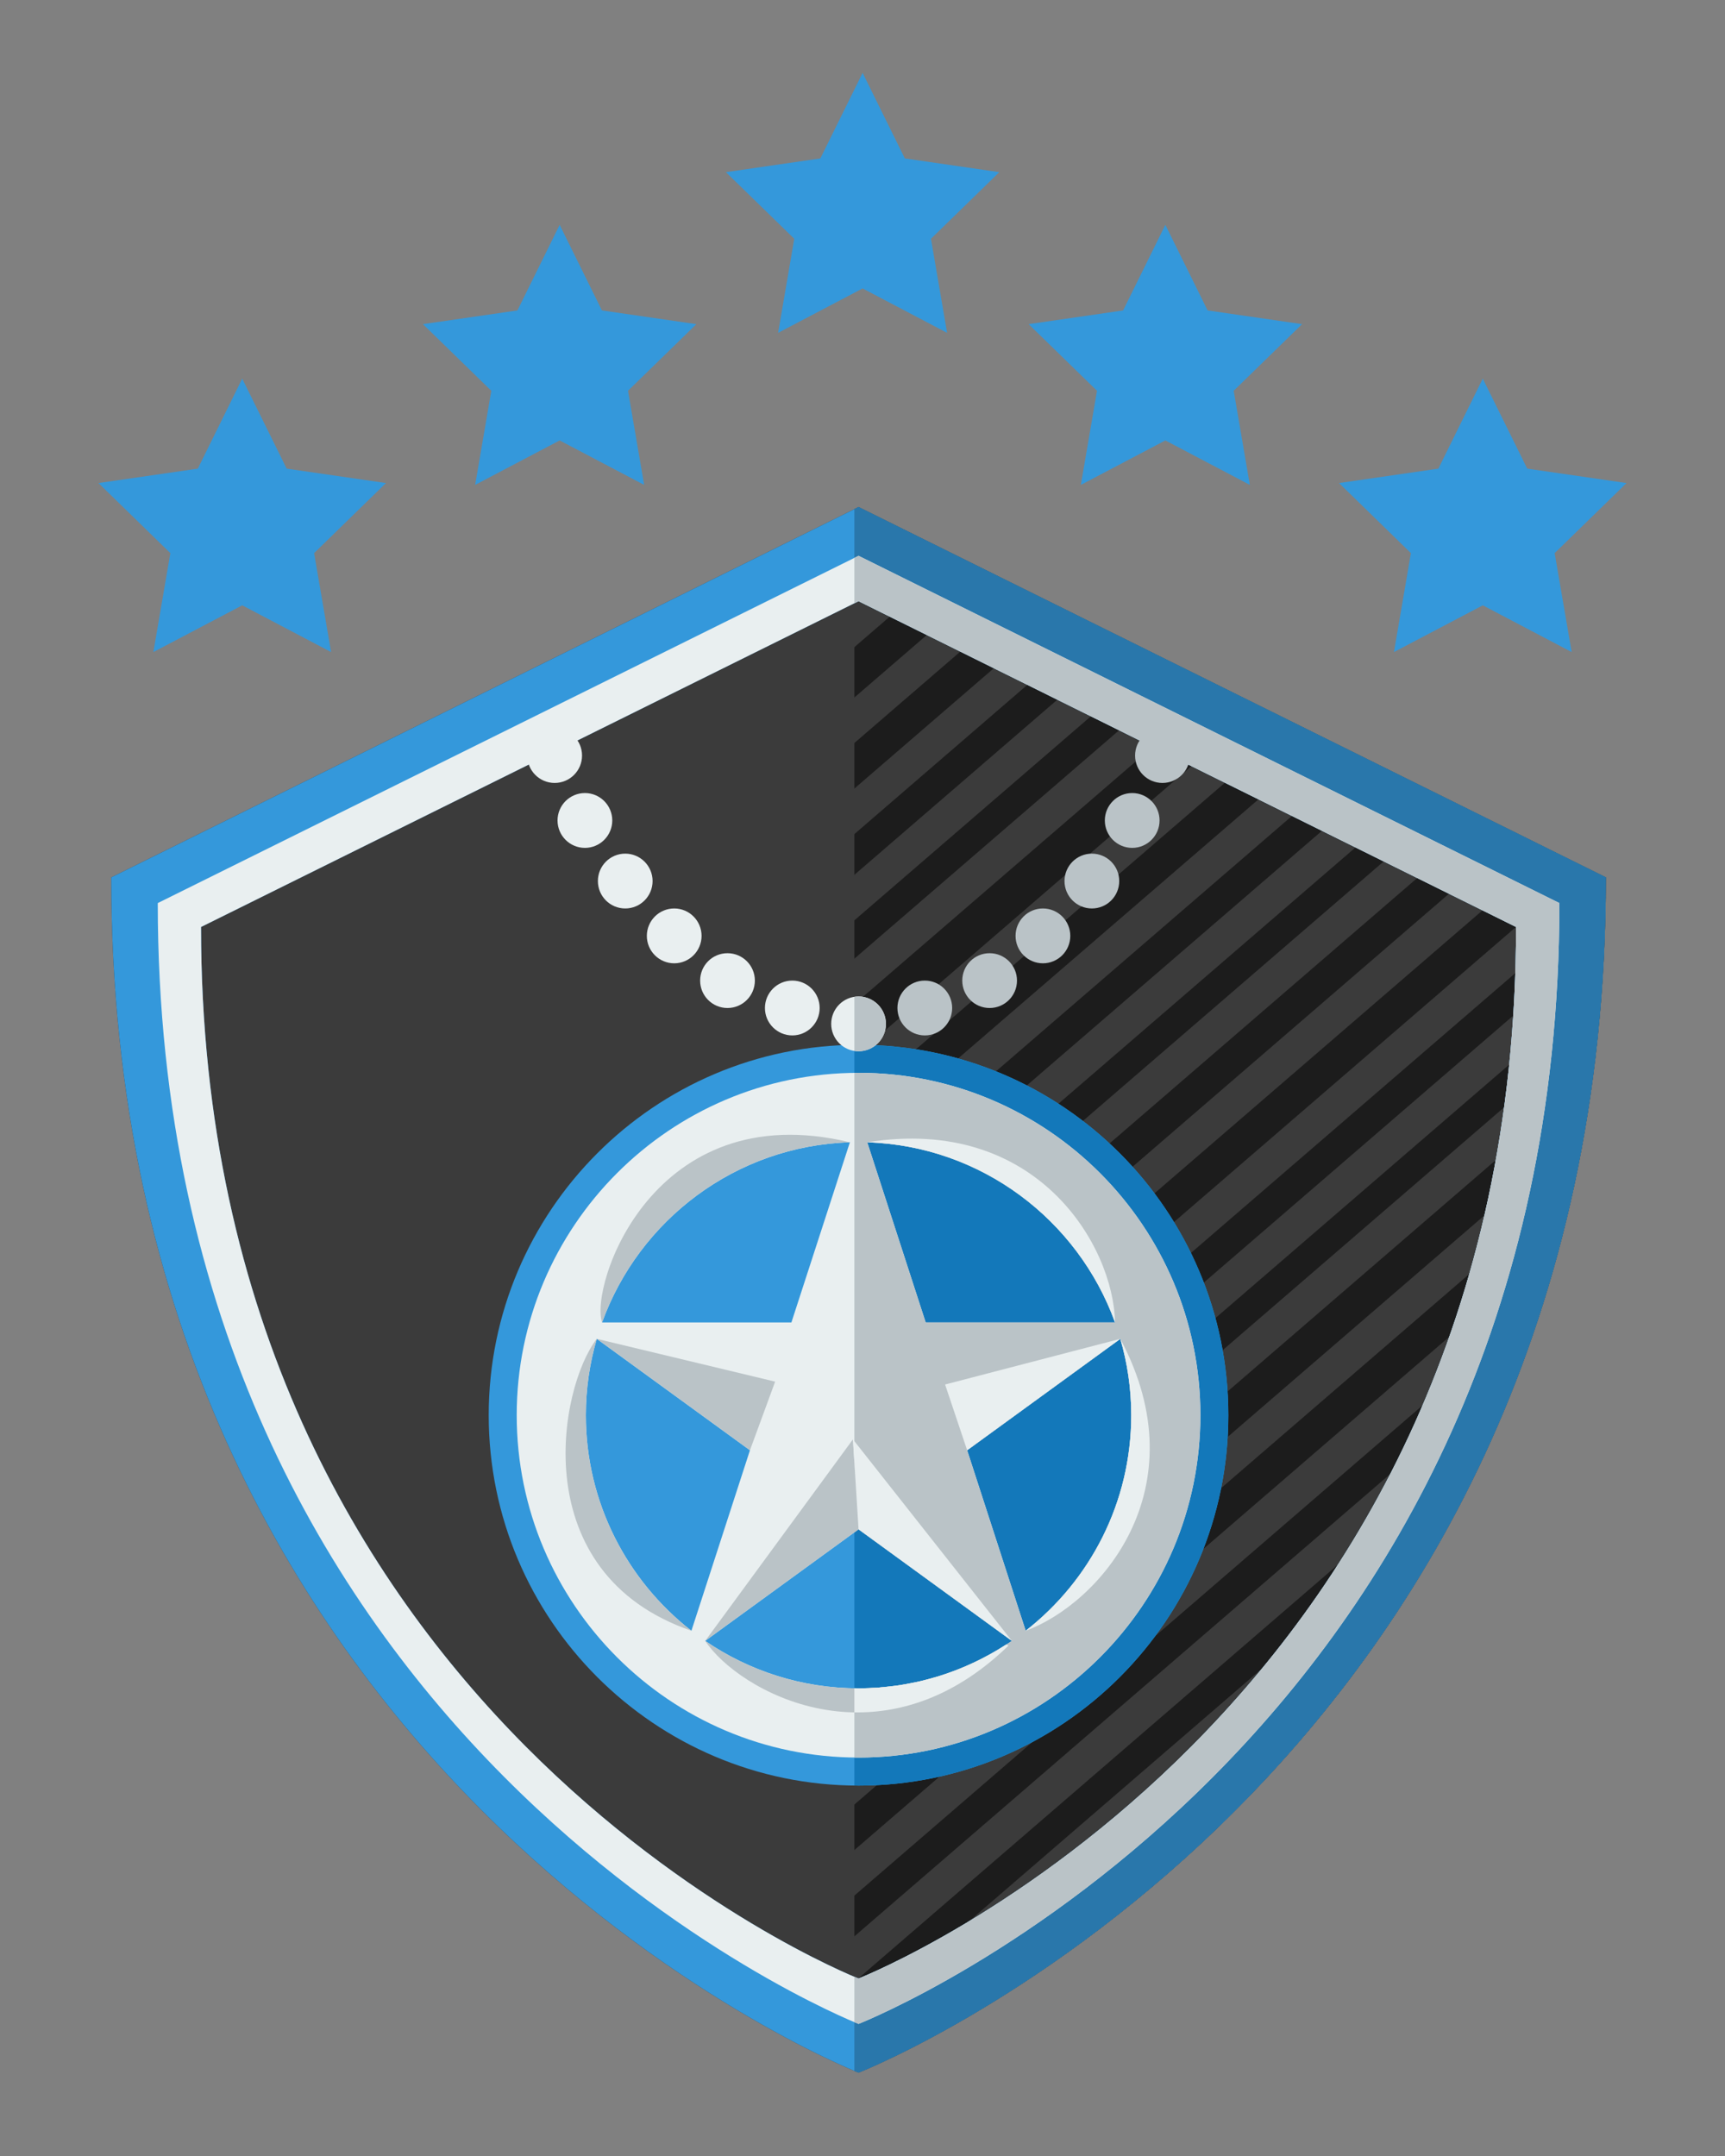 <?xml version="1.0" encoding="UTF-8" standalone="no"?>
<svg width="48px" height="60px" viewBox="0 0 48 60" version="1.1" xmlns="http://www.w3.org/2000/svg" xmlns:xlink="http://www.w3.org/1999/xlink" xmlns:sketch="http://www.bohemiancoding.com/sketch/ns">
    <rect x="0" y="0" width="48" height="60" fill="#808080" stroke="none"/>
    <!-- Generator: Sketch 3.3.3 (12072) - http://www.bohemiancoding.com/sketch -->
    <title>Soldier_5_star</title>
    <desc>Created with Sketch.</desc>
    <defs></defs>
    <g id="Levels-and-languages" stroke="none" stroke-width="1" fill="none" fill-rule="evenodd" sketch:type="MSPage">
        <g id="Soldier_5_star" sketch:type="MSArtboardGroup">
            <g id="Soldier-badge-big" sketch:type="MSLayerGroup" transform="translate(3, 14)">
                <path d="M20.893,0.112 L20.893,0.11 L20.888,0.11 L20.888,0.112 L0.095,10.417 C0.095,35.328 20.543,43.542 20.888,43.679 L20.888,43.682 C20.888,43.682 20.889,43.68 20.89,43.68 C20.892,43.68 20.893,43.682 20.893,43.682 L20.893,43.679 C21.238,43.542 41.685,35.328 41.685,10.417 L20.893,0.112" id="Fill-33" fill="#3B3B3B" sketch:type="MSShapeGroup"></path>
                <path d="M20.893,0.11 L20.888,0.11 L20.888,0.112 L20.774,0.169 L20.774,43.632 C20.835,43.658 20.875,43.674 20.888,43.679 L20.888,43.682 C20.888,43.682 20.889,43.68 20.89,43.68 C20.892,43.68 20.893,43.682 20.893,43.682 L20.893,43.679 C21.238,43.542 41.685,35.328 41.685,10.417 L20.893,0.112 L20.893,0.11" id="Fill-34" fill="#1C1C1C" sketch:type="MSShapeGroup"></path>
                <path d="M20.752,33.704 L40.404,16.746 C40.469,16.281 40.528,15.809 40.576,15.33 L20.752,32.437 L20.752,33.704" id="Fill-35" fill="#3B3B3B" sketch:type="MSShapeGroup"></path>
                <path d="M20.752,31.37 L40.677,14.177 C40.709,13.74 40.733,13.295 40.751,12.846 L20.752,30.103 L20.752,31.37" id="Fill-36" fill="#3B3B3B" sketch:type="MSShapeGroup"></path>
                <path d="M20.752,23.968 L37.538,9.483 L36.606,9.021 L20.752,22.701 L20.752,23.968" id="Fill-37" fill="#3B3B3B" sketch:type="MSShapeGroup"></path>
                <path d="M20.752,26.435 L39.355,10.383 L38.422,9.921 L20.752,25.168 L20.752,26.435" id="Fill-38" fill="#3B3B3B" sketch:type="MSShapeGroup"></path>
                <path d="M20.752,28.969 L40.783,11.685 C40.785,11.488 40.79,11.294 40.79,11.094 L40.287,10.845 L20.752,27.702 L20.752,28.969" id="Fill-39" fill="#3B3B3B" sketch:type="MSShapeGroup"></path>
                <path d="M20.752,41.172 L37.485,26.734 C37.788,26.085 38.077,25.416 38.348,24.722 L20.752,39.906 L20.752,41.172" id="Fill-40" fill="#3B3B3B" sketch:type="MSShapeGroup"></path>
                <path d="M20.752,36.238 L39.859,19.751 C39.971,19.248 40.076,18.737 40.17,18.215 L20.752,34.971 L20.752,36.238" id="Fill-41" fill="#3B3B3B" sketch:type="MSShapeGroup"></path>
                <path d="M20.752,38.772 L38.94,23.078 C39.124,22.52 39.297,21.949 39.458,21.363 L20.752,37.505 L20.752,38.772" id="Fill-42" fill="#3B3B3B" sketch:type="MSShapeGroup"></path>
                <path d="M20.752,6.696 L24.825,3.182 L23.893,2.72 L20.752,5.43 L20.752,6.696" id="Fill-43" fill="#3B3B3B" sketch:type="MSShapeGroup"></path>
                <path d="M20.752,4.029 L22.861,2.209 L21.93,1.747 L20.752,2.763 L20.752,4.029" id="Fill-44" fill="#3B3B3B" sketch:type="MSShapeGroup"></path>
                <path d="M20.752,42.24 L36.526,28.628 C36.526,28.628 29.51,39.786 22.377,42.275 C21.335,42.837 20.752,42.24 20.752,42.24" id="Fill-45" fill="#3B3B3B" sketch:type="MSShapeGroup"></path>
                <path d="M20.752,21.634 L35.821,8.632 L34.888,8.169 L20.752,20.367 L20.752,21.634" id="Fill-46" fill="#3B3B3B" sketch:type="MSShapeGroup"></path>
                <path d="M20.752,9.231 L26.691,4.106 L25.758,3.644 L20.752,7.964 L20.752,9.231" id="Fill-47" fill="#3B3B3B" sketch:type="MSShapeGroup"></path>
                <path d="M20.752,11.631 L28.457,4.983 L27.525,4.52 L20.752,10.365 L20.752,11.631" id="Fill-48" fill="#3B3B3B" sketch:type="MSShapeGroup"></path>
                <path d="M20.752,16.699 L32.188,6.831 L31.255,6.369 L20.752,15.433 L20.752,16.699" id="Fill-49" fill="#3B3B3B" sketch:type="MSShapeGroup"></path>
                <path d="M20.752,19.233 L34.053,7.756 L33.121,7.294 L20.752,17.966 L20.752,19.233" id="Fill-50" fill="#3B3B3B" sketch:type="MSShapeGroup"></path>
                <path d="M20.752,13.965 L30.176,5.834 L29.243,5.372 L20.752,12.698 L20.752,13.965" id="Fill-51" fill="#3B3B3B" sketch:type="MSShapeGroup"></path>
                <path d="M20.893,0.112 L20.893,0.11 L20.888,0.11 L20.888,0.112 L0.095,10.417 C0.095,35.328 20.543,43.542 20.888,43.679 L20.888,43.682 C20.888,43.682 20.889,43.68 20.89,43.68 C20.892,43.68 20.893,43.682 20.893,43.682 L20.893,43.679 C21.238,43.542 41.685,35.328 41.685,10.417 L20.893,0.112 L20.893,0.112 Z M20.892,41.061 L20.892,41.063 C20.892,41.063 20.892,41.062 20.89,41.062 C20.889,41.062 20.888,41.063 20.888,41.063 L20.888,41.061 C20.585,40.94 2.594,33.713 2.594,11.797 L20.888,2.731 L20.888,2.728 L20.892,2.728 L20.892,2.731 L39.186,11.797 C39.186,33.713 21.196,40.94 20.892,41.061 L20.892,41.061 Z" id="Fill-52" fill="#3498DB" sketch:type="MSShapeGroup"></path>
                <path d="M20.893,0.112 L20.893,0.11 L20.888,0.11 L20.888,0.112 L20.774,0.169 L20.774,2.787 L20.888,2.731 L20.888,2.728 L20.892,2.728 L20.892,2.731 L39.186,11.797 C39.186,33.713 21.196,40.94 20.892,41.061 L20.892,41.063 C20.892,41.063 20.892,41.062 20.89,41.062 C20.889,41.062 20.888,41.063 20.888,41.063 L20.888,41.061 C20.877,41.056 20.836,41.04 20.774,41.014 L20.774,43.632 C20.778,43.634 20.783,43.636 20.787,43.638 C20.798,43.642 20.807,43.646 20.816,43.65 C20.853,43.665 20.878,43.675 20.888,43.679 L20.888,43.682 C20.888,43.682 20.889,43.68 20.89,43.68 C20.892,43.68 20.893,43.682 20.893,43.682 L20.893,43.679 C21.238,43.542 41.685,35.328 41.685,10.417 L20.893,0.112" id="Fill-53" fill="#2977AB" sketch:type="MSShapeGroup"></path>
                <path d="M40.391,11.132 L20.892,1.469 L20.892,1.466 L20.888,1.466 L20.888,1.469 L1.39,11.132 C1.39,34.491 20.565,42.194 20.888,42.323 L20.888,42.325 C20.888,42.325 20.889,42.324 20.89,42.324 C20.892,42.324 20.892,42.325 20.892,42.325 L20.892,42.323 C21.216,42.194 40.391,34.491 40.391,11.132 L40.391,11.132 Z M20.892,41.061 L20.892,41.063 C20.892,41.063 20.892,41.062 20.89,41.062 C20.889,41.062 20.888,41.063 20.888,41.063 L20.888,41.061 C20.585,40.94 2.594,33.713 2.594,11.797 L20.888,2.731 L20.888,2.728 L20.892,2.728 L20.892,2.731 L39.186,11.797 C39.186,33.713 21.196,40.94 20.892,41.061 L20.892,41.061 Z" id="Fill-54" fill="#E9EFF0" sketch:type="MSShapeGroup"></path>
                <path d="M40.391,11.132 L20.892,1.469 L20.892,1.466 L20.888,1.466 L20.888,1.469 L20.774,1.525 L20.774,2.787 L20.888,2.731 L20.888,2.728 L20.892,2.728 L20.892,2.731 L39.186,11.797 C39.186,33.713 21.196,40.94 20.892,41.061 L20.892,41.063 C20.892,41.063 20.892,41.062 20.89,41.062 C20.889,41.062 20.888,41.063 20.888,41.063 L20.888,41.061 C20.877,41.056 20.836,41.04 20.774,41.014 L20.774,42.276 C20.835,42.302 20.876,42.318 20.888,42.323 L20.888,42.325 C20.888,42.325 20.889,42.324 20.89,42.324 C20.892,42.324 20.892,42.325 20.892,42.325 L20.892,42.323 C21.216,42.194 40.391,34.491 40.391,11.132" id="Fill-55" fill="#BAC3C7" sketch:type="MSShapeGroup"></path>
                <path d="M20.89,15.076 C15.216,15.076 10.599,19.7 10.599,25.384 C10.599,31.068 15.216,35.692 20.89,35.692 C26.564,35.692 31.18,31.068 31.18,25.384 C31.18,19.7 26.564,15.076 20.89,15.076" id="Fill-56" fill="#3498DB" sketch:type="MSShapeGroup"></path>
                <path d="M20.89,15.076 C20.851,15.076 20.812,15.078 20.774,15.079 L20.774,35.689 C20.812,35.69 20.851,35.692 20.89,35.692 C26.564,35.692 31.18,31.068 31.18,25.384 C31.18,19.7 26.564,15.076 20.89,15.076" id="Fill-57" fill="#1378BA" sketch:type="MSShapeGroup"></path>
                <path d="M20.89,15.856 C15.645,15.856 11.378,20.13 11.378,25.384 C11.378,30.638 15.645,34.912 20.89,34.912 C26.135,34.912 30.402,30.638 30.402,25.384 C30.402,20.13 26.135,15.856 20.89,15.856 L20.89,15.856 Z M28.027,22.802 L22.758,22.802 L21.132,17.789 C24.306,17.889 26.995,19.95 28.027,22.802 L28.027,22.802 Z M20.649,17.789 L19.022,22.802 L13.754,22.802 C14.785,19.95 17.474,17.889 20.649,17.789 L20.649,17.789 Z M13.302,25.384 C13.302,24.646 13.41,23.933 13.606,23.259 L17.868,26.36 L16.239,31.383 C14.454,29.991 13.302,27.82 13.302,25.384 L13.302,25.384 Z M16.623,31.665 L20.89,28.56 L25.157,31.665 C23.94,32.497 22.471,32.985 20.89,32.985 C19.309,32.985 17.84,32.497 16.623,31.665 L16.623,31.665 Z M25.541,31.383 L23.912,26.36 L28.174,23.259 C28.371,23.933 28.478,24.646 28.478,25.384 C28.478,27.82 27.326,29.991 25.541,31.383 L25.541,31.383 Z" id="Fill-58" fill="#E9EFF0" sketch:type="MSShapeGroup"></path>
                <path d="M20.89,15.856 C20.852,15.856 20.812,15.859 20.774,15.859 L20.774,28.644 L20.89,28.56 L25.157,31.665 C23.94,32.497 22.471,32.985 20.89,32.985 C20.851,32.985 20.812,32.981 20.774,32.981 L20.774,34.909 C20.812,34.91 20.852,34.912 20.89,34.912 C26.135,34.912 30.402,30.638 30.402,25.384 C30.402,20.13 26.135,15.856 20.89,15.856 L20.89,15.856 Z M28.478,25.384 C28.478,27.82 27.326,29.991 25.541,31.383 L23.912,26.36 L28.174,23.259 C28.371,23.933 28.478,24.646 28.478,25.384 L28.478,25.384 Z M22.758,22.802 L21.132,17.789 C24.306,17.889 26.995,19.95 28.027,22.802 L22.758,22.802 L22.758,22.802 Z" id="Fill-59" fill="#BAC3C7" sketch:type="MSShapeGroup"></path>
                <path d="M21.652,14.494 C21.652,14.073 21.31,13.731 20.89,13.731 C20.469,13.731 20.129,14.073 20.129,14.494 C20.129,14.915 20.469,15.256 20.89,15.256 C21.31,15.256 21.652,14.915 21.652,14.494" id="Fill-60" fill="#E9EFF0" sketch:type="MSShapeGroup"></path>
                <path d="M20.89,13.731 C20.85,13.731 20.812,13.737 20.774,13.743 L20.774,15.245 C20.812,15.251 20.85,15.256 20.89,15.256 C21.31,15.256 21.652,14.915 21.652,14.494 C21.652,14.073 21.31,13.731 20.89,13.731" id="Fill-61" fill="#BAC3C7" sketch:type="MSShapeGroup"></path>
                <path d="M19.808,14.052 C19.808,13.631 19.467,13.289 19.047,13.289 C18.626,13.289 18.285,13.631 18.285,14.052 C18.285,14.473 18.626,14.815 19.047,14.815 C19.467,14.815 19.808,14.473 19.808,14.052" id="Fill-62" fill="#E9EFF0" sketch:type="MSShapeGroup"></path>
                <path d="M18.005,13.289 C18.005,12.868 17.663,12.527 17.243,12.527 C16.822,12.527 16.482,12.868 16.482,13.289 C16.482,13.711 16.822,14.052 17.243,14.052 C17.663,14.052 18.005,13.711 18.005,13.289" id="Fill-63" fill="#E9EFF0" sketch:type="MSShapeGroup"></path>
                <path d="M16.522,12.045 C16.522,11.624 16.181,11.282 15.761,11.282 C15.34,11.282 14.999,11.624 14.999,12.045 C14.999,12.466 15.34,12.808 15.761,12.808 C16.181,12.808 16.522,12.466 16.522,12.045" id="Fill-64" fill="#E9EFF0" sketch:type="MSShapeGroup"></path>
                <path d="M15.159,10.519 C15.159,10.098 14.818,9.756 14.398,9.756 C13.977,9.756 13.637,10.098 13.637,10.519 C13.637,10.941 13.977,11.282 14.398,11.282 C14.818,11.282 15.159,10.941 15.159,10.519" id="Fill-65" fill="#E9EFF0" sketch:type="MSShapeGroup"></path>
                <path d="M14.037,8.833 C14.037,8.412 13.696,8.07 13.276,8.07 C12.855,8.07 12.514,8.412 12.514,8.833 C12.514,9.254 12.855,9.596 13.276,9.596 C13.696,9.596 14.037,9.254 14.037,8.833" id="Fill-66" fill="#E9EFF0" sketch:type="MSShapeGroup"></path>
                <path d="M13.196,7.027 C13.196,6.605 12.854,6.264 12.434,6.264 C12.013,6.264 11.673,6.605 11.673,7.027 C11.673,7.448 12.013,7.789 12.434,7.789 C12.854,7.789 13.196,7.448 13.196,7.027" id="Fill-67" fill="#E9EFF0" sketch:type="MSShapeGroup"></path>
                <path d="M21.972,14.052 C21.972,13.631 22.313,13.289 22.734,13.289 C23.154,13.289 23.495,13.631 23.495,14.052 C23.495,14.473 23.154,14.815 22.734,14.815 C22.313,14.815 21.972,14.473 21.972,14.052" id="Fill-68" fill="#BAC3C7" sketch:type="MSShapeGroup"></path>
                <path d="M23.776,13.289 C23.776,12.868 24.116,12.527 24.537,12.527 C24.957,12.527 25.299,12.868 25.299,13.289 C25.299,13.711 24.957,14.052 24.537,14.052 C24.116,14.052 23.776,13.711 23.776,13.289" id="Fill-69" fill="#BAC3C7" sketch:type="MSShapeGroup"></path>
                <path d="M25.259,12.045 C25.259,11.624 25.599,11.282 26.02,11.282 C26.44,11.282 26.782,11.624 26.782,12.045 C26.782,12.466 26.44,12.808 26.02,12.808 C25.599,12.808 25.259,12.466 25.259,12.045" id="Fill-70" fill="#BAC3C7" sketch:type="MSShapeGroup"></path>
                <path d="M26.621,10.519 C26.621,10.098 26.962,9.756 27.383,9.756 C27.803,9.756 28.144,10.098 28.144,10.519 C28.144,10.941 27.803,11.282 27.383,11.282 C26.962,11.282 26.621,10.941 26.621,10.519" id="Fill-71" fill="#BAC3C7" sketch:type="MSShapeGroup"></path>
                <path d="M27.743,8.833 C27.743,8.412 28.084,8.07 28.505,8.07 C28.925,8.07 29.266,8.412 29.266,8.833 C29.266,9.254 28.925,9.596 28.505,9.596 C28.084,9.596 27.743,9.254 27.743,8.833" id="Fill-72" fill="#BAC3C7" sketch:type="MSShapeGroup"></path>
                <path d="M28.585,7.027 C28.585,6.605 28.925,6.264 29.346,6.264 C29.766,6.264 30.108,6.605 30.108,7.027 C30.108,7.448 29.766,7.789 29.346,7.789 C28.925,7.789 28.585,7.448 28.585,7.027" id="Fill-73" fill="#BAC3C7" sketch:type="MSShapeGroup"></path>
                <path d="M13.754,22.802 C14.785,19.95 17.474,17.889 20.649,17.789 C15.152,16.468 13.4,21.8 13.754,22.802" id="Fill-74" fill="#BAC3C7" sketch:type="MSShapeGroup"></path>
                <path d="M16.239,31.383 C14.454,29.991 13.302,27.82 13.302,25.384 C13.302,24.646 13.41,23.933 13.606,23.259 C12.558,24.61 11.588,29.781 16.239,31.383" id="Fill-75" fill="#BAC3C7" sketch:type="MSShapeGroup"></path>
                <path d="M25,31.765 C23.814,32.534 22.405,32.985 20.89,32.985 C19.309,32.985 17.84,32.497 16.623,31.665 C17.527,33.041 21.455,35.289 25.062,31.797 C25.042,31.786 25.02,31.776 25,31.765" id="Fill-76" fill="#BAC3C7" sketch:type="MSShapeGroup"></path>
                <path d="M25.062,31.797 C25.042,31.786 25.02,31.776 25,31.765 C24.998,31.766 24.997,31.766 24.995,31.768 C24.848,31.862 24.699,31.953 24.545,32.038 C24.545,32.038 24.544,32.038 24.543,32.038 C24.39,32.124 24.234,32.204 24.074,32.278 C24.069,32.281 24.064,32.283 24.059,32.284 C23.903,32.357 23.746,32.424 23.586,32.485 C23.57,32.492 23.554,32.496 23.539,32.502 C23.388,32.559 23.236,32.612 23.081,32.659 C23.049,32.669 23.015,32.677 22.982,32.686 C22.842,32.726 22.702,32.765 22.56,32.798 C22.502,32.811 22.443,32.82 22.385,32.831 C22.264,32.856 22.143,32.881 22.02,32.9 C21.926,32.914 21.831,32.922 21.735,32.933 C21.645,32.943 21.555,32.956 21.463,32.963 C21.274,32.977 21.083,32.985 20.89,32.985 C20.851,32.985 20.812,32.981 20.774,32.981 L20.774,33.654 C22.111,33.676 23.612,33.201 25.062,31.797" id="Fill-77" fill="#E9EFF0" sketch:type="MSShapeGroup"></path>
                <path d="M28.174,23.259 C28.371,23.933 28.478,24.646 28.478,25.384 C28.478,27.82 27.326,29.991 25.541,31.383 C27.587,30.632 30.404,27.448 28.174,23.259" id="Fill-78" fill="#E9EFF0" sketch:type="MSShapeGroup"></path>
                <path d="M28.027,22.802 C27.987,20.676 25.858,17.03 21.132,17.789 C24.306,17.889 26.995,19.95 28.027,22.802" id="Fill-79" fill="#E9EFF0" sketch:type="MSShapeGroup"></path>
                <path d="M13.606,23.259 L18.569,24.45 L17.868,26.36 L13.606,23.259" id="Fill-80" fill="#BAC3C7" sketch:type="MSShapeGroup"></path>
                <path d="M16.623,31.665 L20.734,26.056 L20.89,28.56 L16.623,31.665" id="Fill-81" fill="#BAC3C7" sketch:type="MSShapeGroup"></path>
                <path d="M25.157,31.665 L20.89,28.56 L20.734,26.056 L25.157,31.665" id="Fill-82" fill="#E9EFF0" sketch:type="MSShapeGroup"></path>
                <path d="M23.912,26.36 L23.298,24.53 L28.174,23.259 L23.912,26.36" id="Fill-83" fill="#E9EFF0" sketch:type="MSShapeGroup"></path>
            </g>
            <polygon id="Star-40" fill="#3498DB" sketch:type="MSShapeGroup" points="24.003 8.027 21.652 9.263 22.101 6.645 20.199 4.791 22.827 4.409 24.003 2.027 25.178 4.409 27.807 4.791 25.905 6.645 26.354 9.263 "></polygon>
            <polygon id="Star-36-Copy-3" fill="#3498DB" sketch:type="MSShapeGroup" points="32.427 12.257 30.076 13.494 30.525 10.875 28.623 9.021 31.252 8.639 32.427 6.257 33.603 8.639 36.231 9.021 34.329 10.875 34.778 13.494 "></polygon>
            <polygon id="Star-36-Copy-4" fill="#3498DB" sketch:type="MSShapeGroup" points="41.26 16.846 38.788 18.146 39.26 15.393 37.26 13.443 40.024 13.042 41.26 10.537 42.497 13.042 45.26 13.443 43.26 15.393 43.733 18.146 "></polygon>
            <polygon id="Star-36-Copy" fill="#3498DB" sketch:type="MSShapeGroup" transform="translate(15.573, 10.257) scale(-1, 1) translate(-15.573, -10.257) " points="15.573 12.257 13.222 13.494 13.671 10.875 11.769 9.021 14.397 8.639 15.573 6.257 16.748 8.639 19.377 9.021 17.475 10.875 17.924 13.494 "></polygon>
            <polygon id="Star-36-Copy-2" fill="#3498DB" sketch:type="MSShapeGroup" transform="translate(6.74, 14.341) scale(-1, 1) translate(-6.74, -14.341) " points="6.74 16.846 4.267 18.146 4.74 15.393 2.74 13.443 5.503 13.042 6.74 10.537 7.976 13.042 10.74 13.443 8.74 15.393 9.212 18.146 "></polygon>
        </g>
    </g>
</svg>